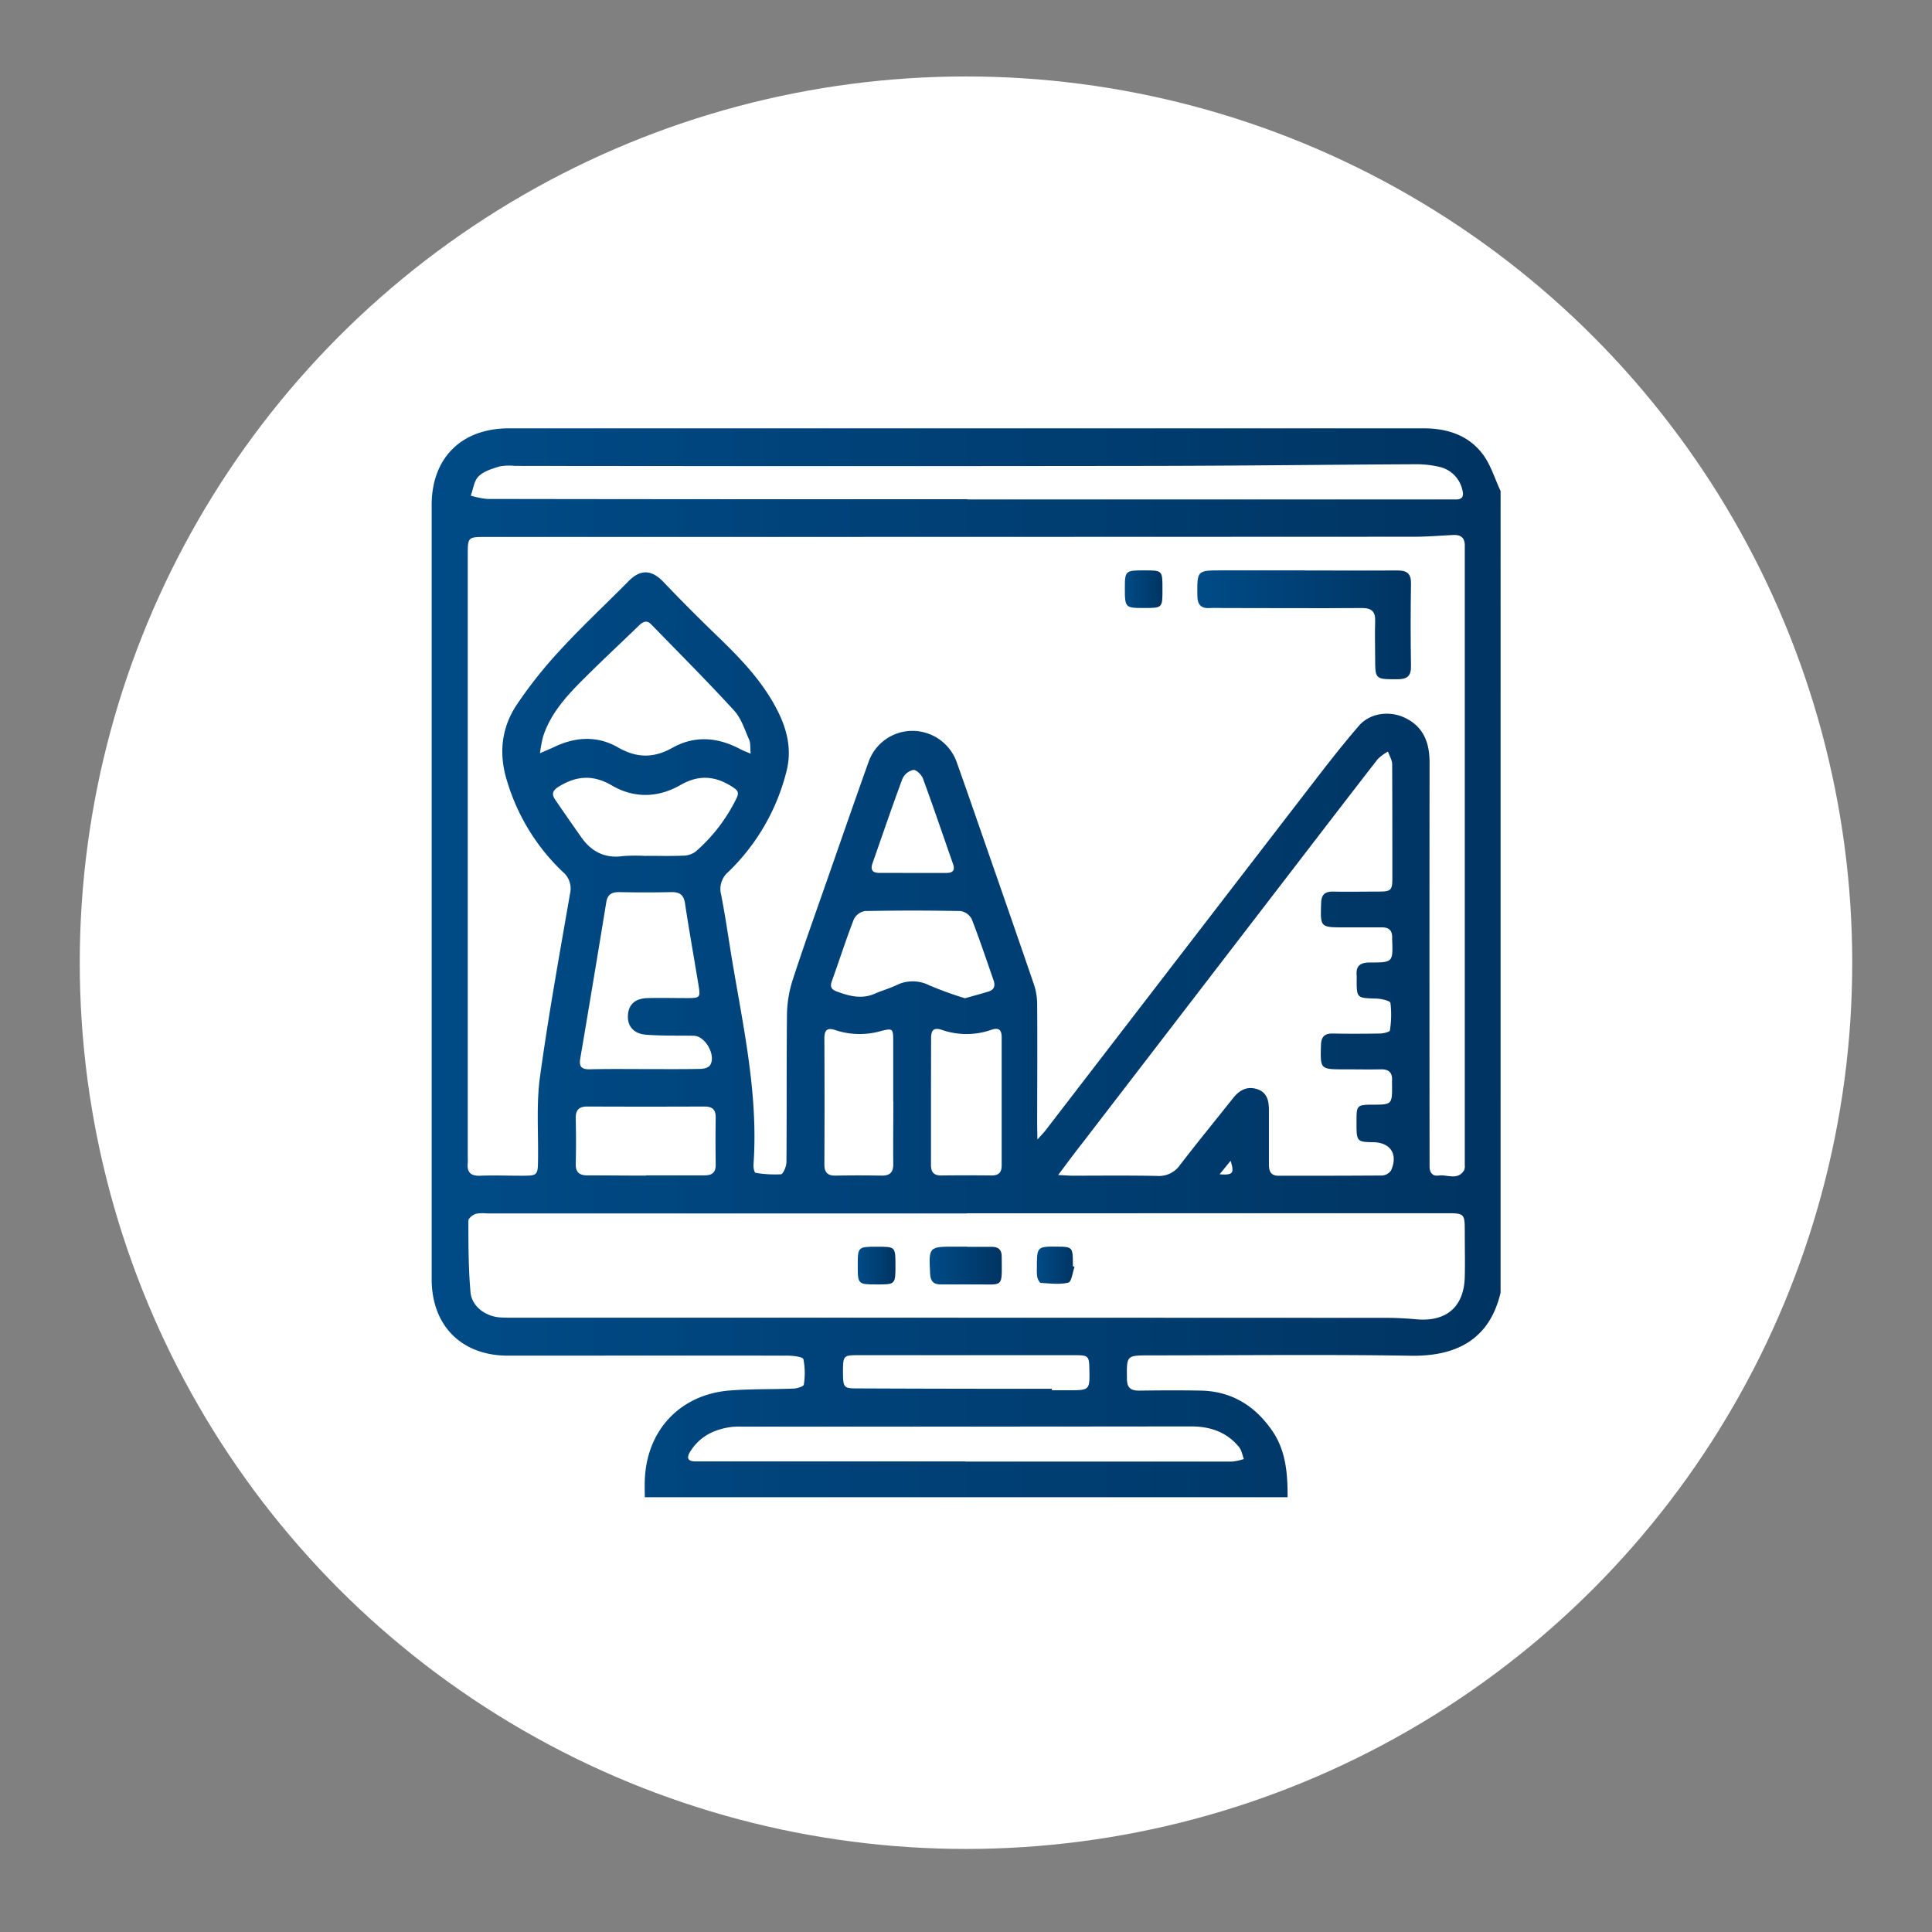 <svg id="Capa_1" data-name="Capa 1" xmlns="http://www.w3.org/2000/svg" xmlns:xlink="http://www.w3.org/1999/xlink" viewBox="0 0 545 545"><rect x="0" y="0" width="545" height="545" fill="#808080" stroke="none"/><defs><style>.cls-1{fill:#fff;}.cls-2{fill:url(#Degradado_sin_nombre_4);}.cls-3{fill:url(#Degradado_sin_nombre_4-2);}.cls-4{fill:url(#Degradado_sin_nombre_4-3);}.cls-5{fill:url(#Degradado_sin_nombre_4-4);}.cls-6{fill:url(#Degradado_sin_nombre_4-5);}.cls-7{fill:url(#Degradado_sin_nombre_4-6);}</style><linearGradient id="Degradado_sin_nombre_4" x1="121.73" y1="271.57" x2="423.27" y2="271.57" gradientUnits="userSpaceOnUse"><stop offset="0" stop-color="#004b87"/><stop offset="1" stop-color="#003462"/></linearGradient><linearGradient id="Degradado_sin_nombre_4-2" x1="337.79" y1="176.22" x2="398.03" y2="176.22" xlink:href="#Degradado_sin_nombre_4"/><linearGradient id="Degradado_sin_nombre_4-3" x1="317.31" y1="166.21" x2="327.92" y2="166.21" xlink:href="#Degradado_sin_nombre_4"/><linearGradient id="Degradado_sin_nombre_4-4" x1="262.3" y1="357.01" x2="282.65" y2="357.01" xlink:href="#Degradado_sin_nombre_4"/><linearGradient id="Degradado_sin_nombre_4-5" x1="241.96" y1="357.01" x2="252.6" y2="357.01" xlink:href="#Degradado_sin_nombre_4"/><linearGradient id="Degradado_sin_nombre_4-6" x1="292.51" y1="356.91" x2="303.12" y2="356.91" xlink:href="#Degradado_sin_nombre_4"/></defs><circle class="cls-1" cx="272.5" cy="271.57" r="250"/><path class="cls-2" d="M363.22,422.36H181.89c0-1.57-.07-3.14,0-4.71.44-14.09,9.89-24.27,23.93-25.4,5.95-.48,11.95-.3,17.92-.54,1.05,0,2.92-.6,3-1.09a20,20,0,0,0-.11-7.2c-.17-.68-2.9-1-4.45-1-26.29-.05-52.58,0-78.86,0-13.13,0-21.54-8.44-21.55-21.57q0-109.19,0-218.39c0-13.27,8.4-21.62,21.74-21.63q33.39,0,66.8,0,95.62,0,191.27,0c6.63,0,12.59,1.9,16.64,7.23,2.3,3,3.42,6.94,5.08,10.46V364.65c-3.09,13.14-12.39,18-25.31,17.79-24.52-.39-49-.1-73.57-.1-6.7,0-6.6,0-6.52,6.58,0,2.62,1.13,3.4,3.57,3.36,5.79-.08,11.58-.11,17.36,0,8.72.2,15.3,4.38,20.13,11.43C362.78,409.35,363.24,415.82,363.22,422.36ZM292.64,321.45c1.18-1.32,1.78-1.91,2.29-2.57q37.69-49,75.39-97.94c4.25-5.52,8.51-11,13.08-16.27,3.08-3.53,8.51-4.23,12.77-2.25,5.44,2.53,7.11,7.12,7.1,12.77q-.06,55.34,0,110.68c0,1.08,0,2.16,0,3.24,0,1.69.88,2.74,2.53,2.5,2.43-.36,5.37,1.49,7.22-1.5a2.94,2.94,0,0,0,.18-1.44c0-.89,0-1.77,0-2.65V157c0-1,0-2,0-2.94.07-2.25-1-3.25-3.24-3.14-3.62.17-7.24.48-10.86.49q-131,.06-261.94.06c-5.2,0-5.21,0-5.21,5.17V326.53a14.61,14.61,0,0,1,0,1.48c-.28,2.62.76,3.76,3.51,3.65,3.81-.15,7.65,0,11.47,0,4.83,0,4.79,0,4.85-4.95.09-7.64-.49-15.39.54-22.91,2.38-17.29,5.5-34.48,8.48-51.69a6.14,6.14,0,0,0-2.1-6.21,58.33,58.33,0,0,1-15.57-25.28c-2.49-7.68-1.8-15.11,2.59-21.74a124.84,124.84,0,0,1,12.4-15.6c6.17-6.7,12.85-12.92,19.26-19.4,3.34-3.37,6.48-3.18,9.79.3,5.06,5.32,10.26,10.51,15.54,15.6,6.67,6.44,13,13.11,17.06,21.58,2.47,5.18,3.56,10.6,2.07,16.3A59.42,59.42,0,0,1,205.41,246a6.25,6.25,0,0,0-2,6.31c.93,4.72,1.66,9.47,2.41,14.22,3.21,20.51,8.22,40.83,6.74,61.85a5.11,5.11,0,0,0,.1,1.46c.08.37.27,1,.47,1a33.19,33.19,0,0,0,7.15.42c.67-.07,1.56-2.25,1.57-3.47.11-13.94,0-27.87.15-41.8a33.56,33.56,0,0,1,1.68-9.77c3-9.24,6.29-18.37,9.49-27.54,3.92-11.21,7.8-22.43,11.8-33.61a13.11,13.11,0,0,1,12.58-8.9A13.3,13.3,0,0,1,270,215.34q1.78,5,3.52,10c6.08,17.51,12.2,35,18.21,52.56a18.38,18.38,0,0,1,.85,5.77c.08,11.28,0,22.56,0,33.85Zm-19.91,20.81v.05H137.39a10.37,10.37,0,0,0-3.21.11c-.83.3-2.05,1.24-2.05,1.89,0,6.75,0,13.53.6,20.24.36,4,4.26,6.8,8.31,7.08,1.46.1,2.94.07,4.41.07q122.84,0,245.68.05c2.83,0,5.68.17,8.5.42,8.44.72,13.36-3.55,13.57-12,.1-4.11,0-8.24,0-12.36,0-5.57,0-5.57-5.45-5.57Zm25.77-10.8c2,.1,3,.19,4.09.19,8,0,15.89-.09,23.84.07a7.21,7.21,0,0,0,6.47-3.13c4.91-6.37,10-12.6,15-18.89,1.73-2.17,3.88-3.37,6.7-2.47s3.35,3.27,3.35,5.89c0,5.1,0,10.21,0,15.31,0,1.93.48,3.24,2.76,3.24,9.71,0,19.42,0,29.13-.07a3.34,3.34,0,0,0,2.55-1.4c2.06-4.61-.13-7.93-5.09-8H387c-4-.05-4.3-.38-4.34-4.43V316c0-4.15.22-4.34,4.29-4.38,5.79,0,5.79,0,5.73-5.89a8.81,8.81,0,0,1,0-.89c.14-2.22-.86-3.23-3.12-3.19-3.43.07-6.87,0-10.3,0-6.88,0-6.81,0-6.63-6.79.06-2.38,1-3.36,3.35-3.31,4.41.09,8.83.07,13.24,0,1,0,2.8-.44,2.85-.85a27.52,27.52,0,0,0,.16-7.79c-.1-.62-2.62-1.18-4-1.22-5.54-.17-5.54-.09-5.52-5.57a8.61,8.61,0,0,0,0-.88c-.29-2.85,1.07-3.74,3.81-3.73,6.43,0,6.43-.06,6.2-6.53a5.86,5.86,0,0,1,0-.59c0-2-1-2.8-2.92-2.79-3.53,0-7.06,0-10.59,0-6.83,0-6.75,0-6.53-6.87.08-2.46,1.13-3.26,3.44-3.22,4.22.09,8.44,0,12.65,0,3.61,0,4-.33,4-3.81,0-10.7,0-21.39-.05-32.09,0-1.2-.77-2.4-1.19-3.6a13.48,13.48,0,0,0-2.9,2.15c-7.95,10.22-15.82,20.5-23.71,30.76l-59.53,77.45C303.16,325.19,301.09,328,298.5,331.46ZM272.85,140.82v.07H407.66c1,0,2,0,2.94,0,2,.05,2.38-1,1.92-2.67a8.56,8.56,0,0,0-6.52-6.53,28.94,28.94,0,0,0-6.69-.73c-25.11.12-50.22.44-75.32.47q-89.34.12-178.66,0a15.62,15.62,0,0,0-4.39.14c-2.1.64-4.45,1.35-5.94,2.81-1.28,1.25-1.51,3.58-2.2,5.43a23.35,23.35,0,0,0,4.66.94Q205.16,140.86,272.85,140.82Zm-.59,271.43v.05q37.67,0,75.33,0a15.66,15.66,0,0,0,3.29-.72c-.44-1.13-.62-2.47-1.35-3.37-3.47-4.24-8.12-5.83-13.53-5.83q-63.4.07-126.82.06a21.11,21.11,0,0,0-2.64.07c-5,.62-9.2,2.65-11.92,7.11-1,1.67-.57,2.59,1.43,2.63,1,0,2,0,2.94,0ZM181.85,301.58c5.19,0,10.39.05,15.59-.05,1,0,2.37-.3,2.83-1,1.85-2.71-1.29-8.3-4.55-8.35-4.5-.08-9,.06-13.51-.3-3.58-.29-5.31-2.54-5.07-5.61s2.14-4.64,5.66-4.72c3.72-.09,7.45,0,11.17,0,3.46,0,3.64-.17,3.1-3.47-1.26-7.74-2.66-15.46-3.83-23.21-.37-2.5-1.55-3.26-3.92-3.21q-7.35.16-14.7,0c-2.14,0-3.25.71-3.6,2.88q-3.6,22.07-7.34,44.1c-.38,2.24.35,3,2.58,3C171.45,301.51,176.65,301.57,181.85,301.58Zm29.9-89c-.15-1.7,0-2.92-.4-3.87-1.27-2.85-2.24-6.07-4.28-8.29-7.59-8.29-15.55-16.24-23.39-24.31-1.32-1.36-2.44-.62-3.52.43-5.84,5.66-11.83,11.18-17.51,17-4,4.14-7.69,8.68-9.48,14.35a40.85,40.85,0,0,0-.85,4.59c1.88-.82,3-1.28,4.12-1.81,6-2.86,12.13-3.13,17.82.13,5.36,3.07,10.09,3.13,15.46.13,6.16-3.46,12.61-3,18.86.27C209.4,211.65,210.29,212,211.75,212.6Zm60.54,69c2.47-.71,4.55-1.25,6.6-1.89,1.67-.53,1.91-1.7,1.35-3.27-2-5.72-3.92-11.51-6.13-17.16A4.34,4.34,0,0,0,271,257q-13.53-.27-27,0a4.33,4.33,0,0,0-3.14,2.32c-2.23,5.75-4.11,11.64-6.2,17.45-.56,1.54-.19,2.33,1.34,2.9,3.56,1.32,7.08,2.28,10.82.62,2-.87,4.06-1.45,6-2.35a10.27,10.27,0,0,1,9.29,0A100.22,100.22,0,0,0,272.29,281.62Zm-90.06-40.16c3.53,0,7.06.1,10.58-.05a5.94,5.94,0,0,0,3.47-1.18,47.44,47.44,0,0,0,11.52-15.09c.72-1.49.33-2.12-1-3-4.88-3.22-9.56-3.69-14.85-.65-6.28,3.61-13.06,3.8-19.37.11-5.23-3.06-9.91-2.76-14.89.3-1.77,1.09-2.2,2.08-1.08,3.71,2.48,3.63,5,7.27,7.52,10.83,2.86,3.94,6.64,5.81,11.64,5.09A46.52,46.52,0,0,1,182.23,241.46Zm80.39,69.24c0,6,0,11.95,0,17.93,0,2.09.82,3.05,3,3,4.7-.06,9.4-.05,14.1,0,2,0,2.84-.85,2.84-2.83q0-18.09,0-36.16c0-2.18-.87-2.79-2.92-2.1a21.11,21.11,0,0,1-13.86.05c-2.49-.85-3.15.12-3.13,2.45C262.66,298.94,262.61,304.82,262.62,310.7Zm-10.65,0c0-5.68,0-11.36,0-17,0-3.52-.16-3.64-3.45-2.82a21.78,21.78,0,0,1-12.74-.21c-2.32-.82-3.24-.19-3.23,2.31q.09,17.77,0,35.56c0,2.26.93,3.17,3.17,3.13q6.47-.12,12.93,0c2.37.05,3.36-.91,3.33-3.3C251.92,322.49,252,316.61,252,310.73Zm-69.78,20.9c5.49,0,11,0,16.48,0,2.2,0,3.26-.77,3.22-3.08q-.1-6.63,0-13.25c0-2.32-1-3.09-3.23-3.09q-16.49.07-33,0c-2.45,0-3.29,1.08-3.25,3.4.09,4.22.11,8.44,0,12.66-.08,2.61,1.12,3.41,3.56,3.37C171.4,331.56,176.79,331.63,182.19,331.63Zm114.54,60.13v.49h4.7c6,0,6,0,5.87-6-.05-3.58-.31-3.89-3.86-3.89q-30.85,0-61.71,0c-3.77,0-3.93.23-3.93,4.7s.22,4.67,4,4.67Q269.27,391.78,296.73,391.76ZM257.25,246.25c3.23,0,6.46,0,9.69,0,1.82,0,2.54-.7,1.9-2.54-2.81-8-5.54-16.1-8.48-24.09-.39-1.07-1.9-2.52-2.73-2.43a4.47,4.47,0,0,0-3.06,2.49c-2.94,7.89-5.64,15.87-8.43,23.81-.69,1.95,0,2.76,2,2.75C251.18,246.23,254.21,246.25,257.25,246.25Zm86.8,85c3.76.3,4.2-.3,3.09-3.8Z"/><path class="cls-3" d="M368,160.92c8.73,0,17.46.07,26.19,0,2.74,0,3.88.88,3.84,3.74q-.19,11.63,0,23.25c.05,2.9-1.19,3.71-3.88,3.7-6.22,0-6.22.07-6.23-6,0-3.43-.12-6.87,0-10.3.12-2.81-1-3.81-3.77-3.79-13.05.1-26.1,0-39.15,0-1.17,0-2.36-.08-3.53,0-2.58.19-3.69-.81-3.71-3.55-.05-7.07-.15-7.07,6.95-7.07H368Z"/><path class="cls-4" d="M327.92,166.31c0,5.2,0,5.2-5.21,5.2s-5.4-.07-5.4-5.41c0-5.14.09-5.21,5.61-5.2C327.93,160.91,327.93,160.91,327.92,166.31Z"/><path class="cls-5" d="M272.85,351.72h7c1.78,0,2.7.8,2.72,2.66.05,9.14.65,7.87-7.14,7.95-3.33,0-6.66,0-10,0-2.07,0-2.94-.85-3.05-3-.39-7.67-.44-7.66,7.18-7.66h3.23Z"/><path class="cls-6" d="M252.6,356.86c0,5.47,0,5.47-5.2,5.47-5.38,0-5.44-.06-5.44-5.32s.06-5.33,5.44-5.32C252.59,351.69,252.59,351.69,252.6,356.86Z"/><path class="cls-7" d="M303.12,357.39c-.56,1.54-.85,4.21-1.74,4.42-2.46.6-5.17.24-7.77.08-.37,0-.84-1-1-1.59a12.79,12.79,0,0,1-.11-2.63c0-6.07,0-6.07,6.15-6,3.68.05,3.94.32,4,4.06,0,.49,0,1,0,1.46Z"/></svg>